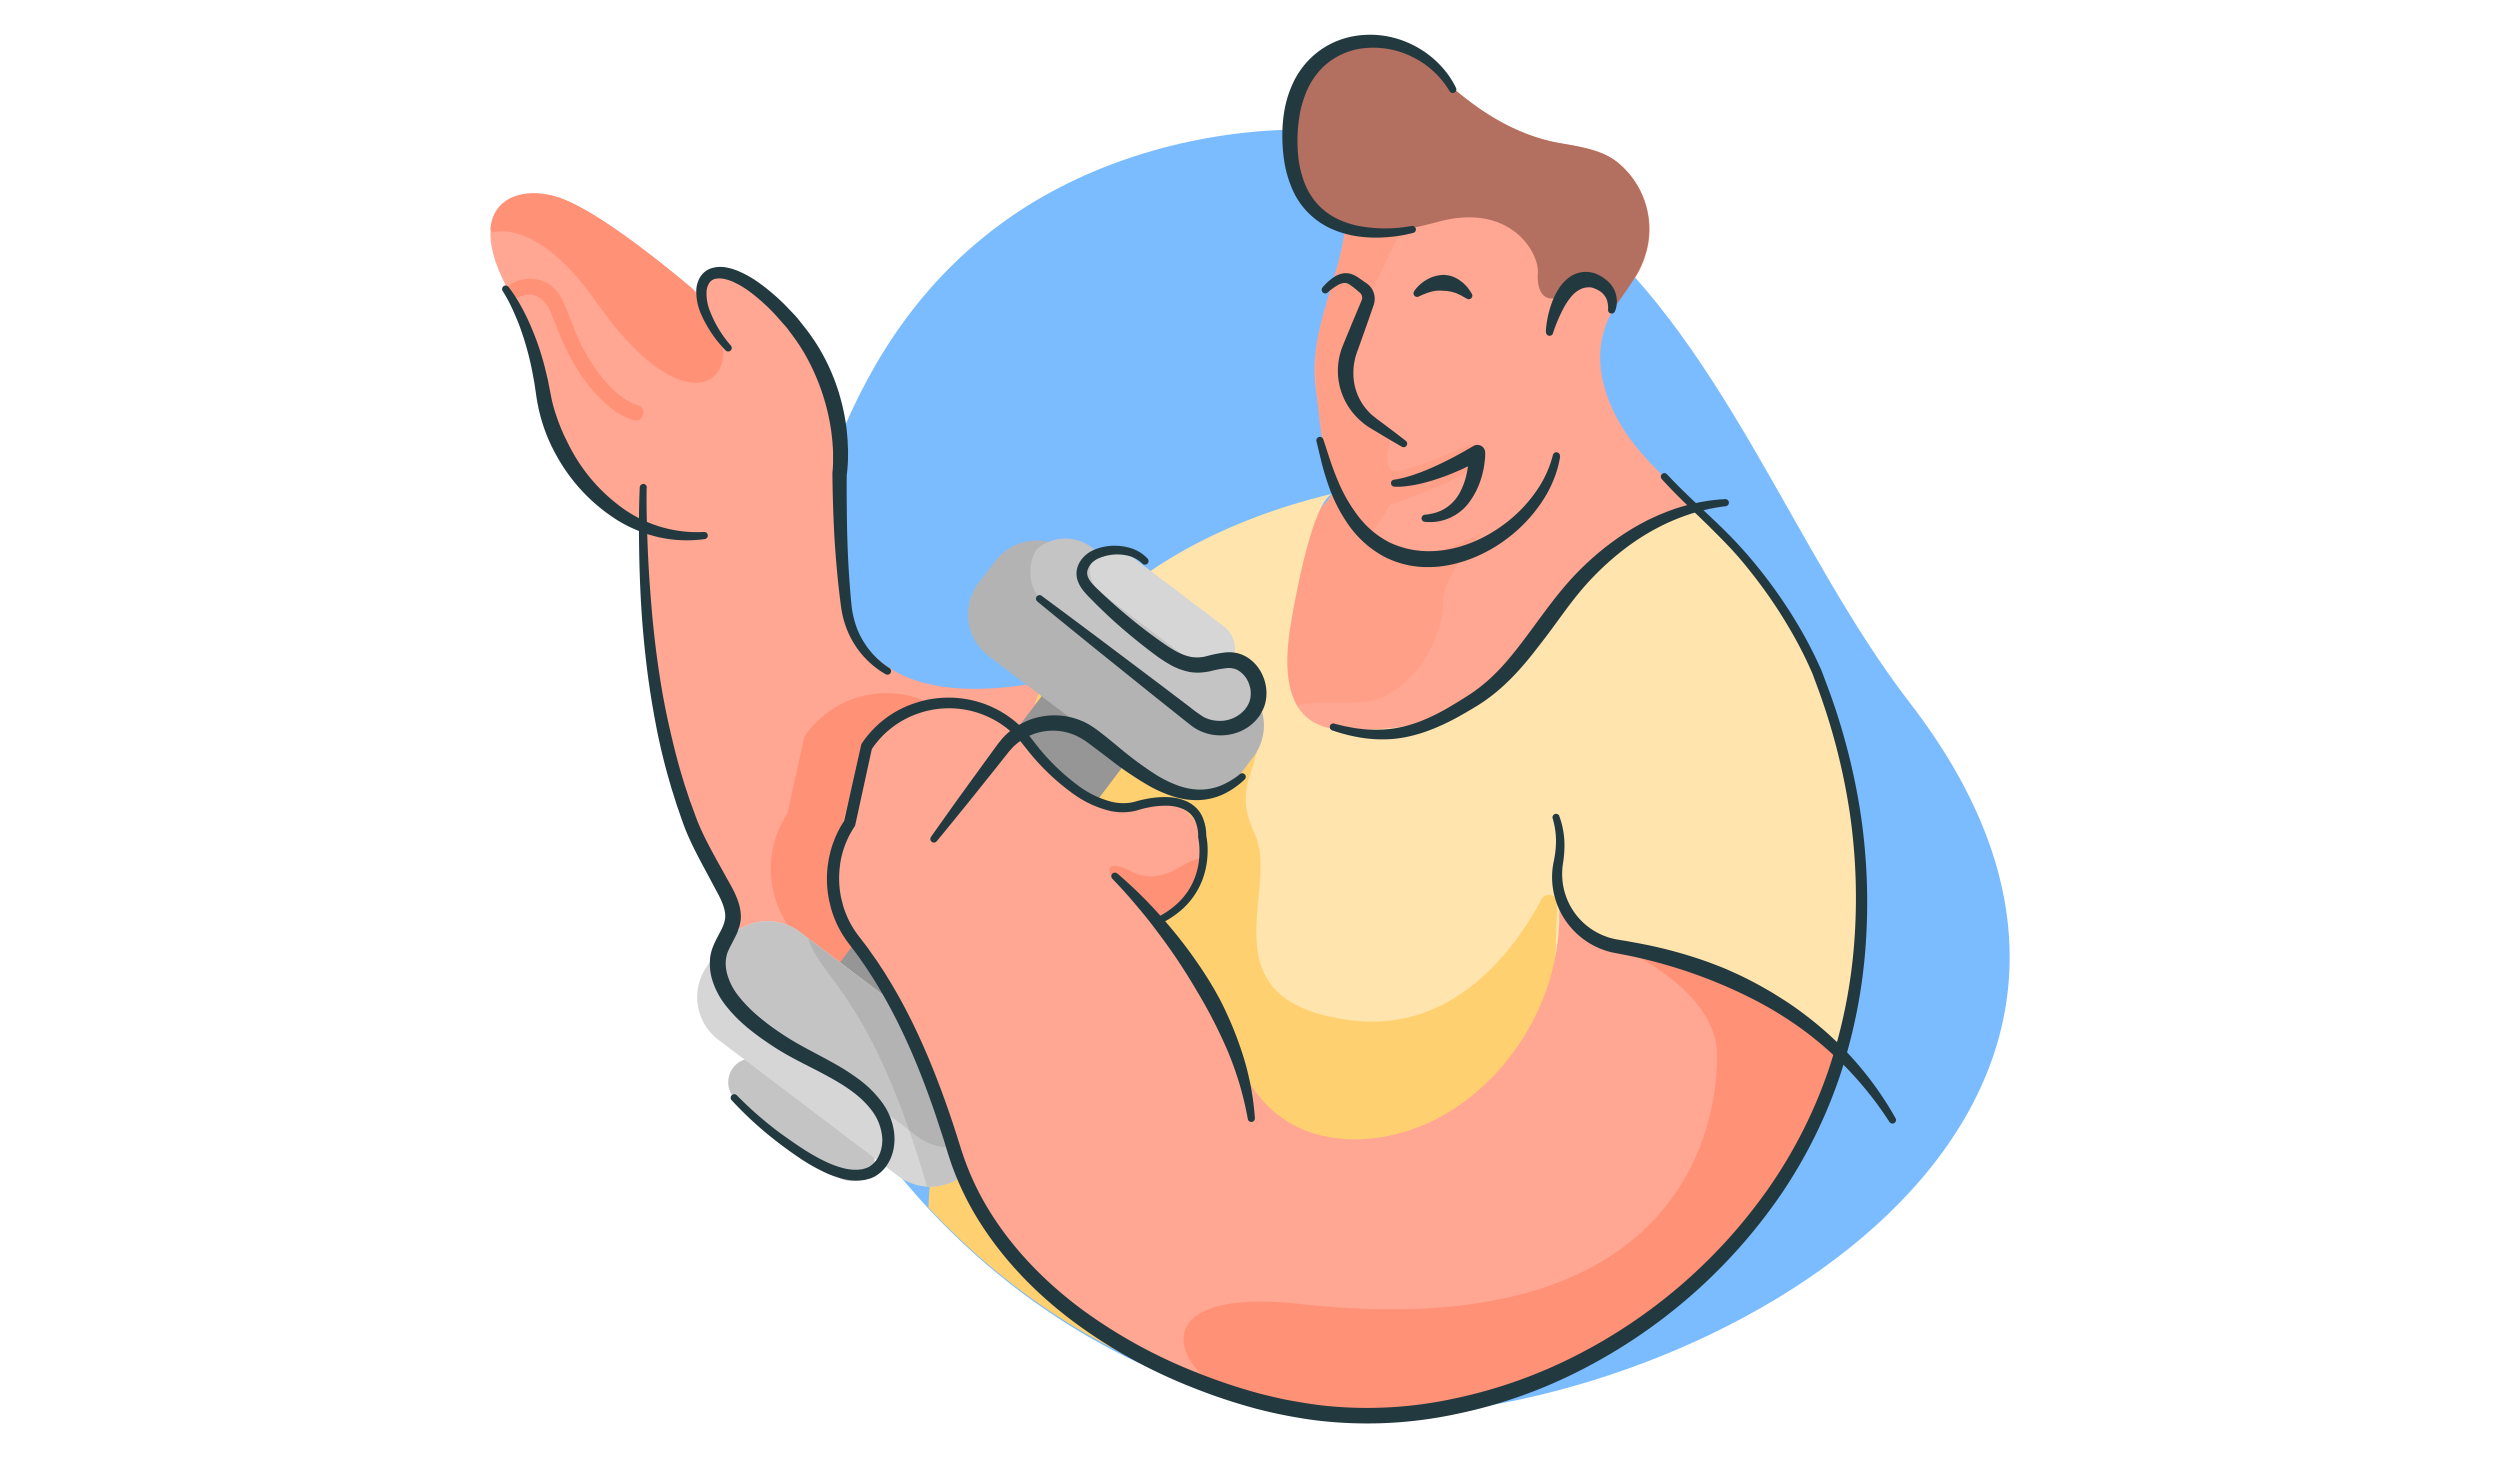 <svg id="Layer_1" data-name="Layer 1" xmlns="http://www.w3.org/2000/svg" viewBox="0 0 960 560"><defs><style>.cls-1{fill:#c4c4c4;}.cls-2{fill:#7abcff;}.cls-3{fill:#ffa792;}.cls-4{fill:#ff9177;}.cls-5{fill:#ff9f87;}.cls-6{fill:#ffe4ad;}.cls-7{fill:#ffd070;}.cls-8{fill:#969696;}.cls-9{fill:#d6d6d6;}.cls-10{fill:#b3b3b3;}.cls-11{fill:#b36f5f;}.cls-12{fill:#233940;}</style></defs><title>man, people, person, avatar</title><path class="cls-1" d="M334.35,450.88a10.81,10.81,0,0,1-13.68.45l-36.09-27.55a9.23,9.23,0,1,1,10.93-14.58l36.09,27.55A10.82,10.82,0,0,1,334.35,450.88Z"/><path class="cls-2" d="M526.51,543.83h-.42c-63.75,0-125.49-32.21-169.55-79.7-46.4-50-73.21-117.66-62.12-183.87,12.46-74.37,28.28-152.39,94.75-197.73,59.23-40.4,154-46.6,212.38-.92C661.08,128.12,688.09,211.22,733.46,270,855.68,428.54,657.37,543.83,526.51,543.83Z"/><path class="cls-3" d="M394.26,384.09c-28.71,10.9-51.84,11.29-70.49,4.64-36.94-13.19-56.24-54-66.27-95.55a.18.18,0,0,1,0-.09A596.62,596.62,0,0,1,247,201.87l-.1,0c-1.84-.45-28.14-7.49-35.11-38.33-7.22-32-14.77-49-14.77-49-6.74-11.28-9.13-20-8.61-26.33,1-13.55,15.09-16.6,27.79-11.71,15.54,6,41.78,27.69,50.16,34.81l2.65,2.29c1.51-17,20.75-4.09,20.75-4.09,34.6,29.22,32.69,65.39,32.69,65.39L325,232.65c18.5,69.81,150.52,3.17,150.52,3.17l-83.15,65.71Z"/><path class="cls-4" d="M392.33,301.53l1.92,82.56c-28.71,10.9-51.84,11.29-70.49,4.64A183.84,183.84,0,0,0,304,357.21a38.57,38.57,0,0,1-1.65-44.8l6.51-29.47a38.05,38.05,0,0,1,61.85-1.75C376.07,288.21,383.86,296.44,392.33,301.53Z"/><path class="cls-4" d="M421.78,349.37l10.34-43.47c3.28,1.89,5.63,5.38,5.63,11.54C437.75,317.45,442.79,338.45,421.78,349.37Z"/><path class="cls-4" d="M229,116c-23.18-33-39.92-26.72-39.92-26.72l-.75-1.18c1-13.55,15.09-16.6,27.79-11.71,15.54,6,41.78,27.69,50.16,34.81a98.5,98.5,0,0,0,6.74,11.4C287.87,143.7,265.34,167.76,229,116Z"/><path class="cls-3" d="M661.47,204.48l-89.64,99.88a14,14,0,0,1-4.73,3.9c-2.11.88-4.51.65-6.79.4L461,298.07c.5-9.39-.54-20.57,1.72-29.69,2.13-8.54,7.93-17.45,12.1-25.15A299.19,299.19,0,0,1,509.08,193c1.36-1.61,2.85-3.32,3.18-5.39a8.46,8.46,0,0,0,.14-1.48h0a13.82,13.82,0,0,0-.68-3.24c-.83-3.27-1.64-6.55-2.35-9.86a3.14,3.14,0,0,0-.12-.31q-2.58-12.05-4.12-24.29a.16.16,0,0,1,0-.08c0-.11,0-.23,0-.34-2.44-20.5,8.84-39.58,11.4-60.08.06-.57.12-1.18.19-1.76,0-.3-1.16-1.33-2.79-1.33h0c-2.82-1-7-2-8.6-2.74-.43-.19-.68-.33-.67-.47-.36-.44-.72-.87-1-1.32a29.39,29.39,0,0,1-1.74-2.48,41.53,41.53,0,0,1-5.55-13.5,0,0,0,0,1,0,0c-.18-.79-.33-1.6-.45-2.4s-.24-1.63-.31-2.45a44.6,44.6,0,0,1-.2-5.8c0-1.14.1-2.29.23-3.42.05-.5,0-1,.11-1.5.2-1.48-.23-3,.77-4.43h0c2-5.83,4.12-11.35,8-16,7.72-9.36,21-15.1,32.35-10.9a20.85,20.85,0,0,1,2.43,1.06,34.62,34.62,0,0,1,6.69,4.46c2.69,2.21,5.21,4.72,7.75,7.09a128.44,128.44,0,0,0,13.26,10.89c.67.48,1.33.94,2,1.4,9,6.09,18.95,10.71,29.61,12.66l1.45.25c7.27,1.28,15.47,2.55,21.24,7.27a33,33,0,0,1,10.34,36.31,35.35,35.35,0,0,1-3.12,6.84c-.84,1.14-1.69,2.22-2.53,3.36-.23.3-.45.86-.67.86h0l-.68,1a83.16,83.16,0,0,0-5.18,8,40.24,40.24,0,0,0-3.36,7.6c-4.83,15.19,1.75,31.91,11.64,44.39S650.5,192.91,661.47,204.48Z"/><path class="cls-5" d="M534,193.69l-8.26,12.64a46.11,46.11,0,0,1-9.77-12.13c-5.58-10-8-21.49-9.26-32.76-1.2-10.63-2.53-22.64-.36-33.2,2.91-14.15,8.92-27.59,10.37-42.05,0-.29-1.16-.75-2.79-1.3.09-.41.19-.82.28-1.22.39-1.74-9-2.7-8.49-4.4,0,0-1.5-.47-3.85-1.46a42.63,42.63,0,0,1-6.51-24.23l59.4,3.68L543.39,78s-22,40.87-26.41,61.61,17.6,27,17.6,27-5.73,16.16,2.83,14.15c22.21-5.23,29.55-15.09,31.44-6.92S534,193.69,534,193.69Z"/><path class="cls-5" d="M569.31,204.33c-5.73,6.24-15.24,18.06-15.24,27.71,0,13.83-13.2,37.72-33.32,37.72-12.54,0-20.43-.24-23.09,1.55-1.61,1.08-1.28,2.92,1.08,6a27.19,27.19,0,0,1,5.66,17l-43.29,2.19-6.38.33,4.78-21.39,3.62-16.26-.5,9.19c13.86-30.63,30.56-58.65,50.51-79.58.06.13.14.26.2.4C520.73,203.33,532,216,548.62,212.4A65.72,65.72,0,0,0,569.31,204.33Z"/><path class="cls-6" d="M710.11,398a15,15,0,0,1-2.07,6.09,8.46,8.46,0,0,1-.74.89c-1.65,1.72-4,2.72-6.21,3.65l-106.38,44-14.5,6c-12.17,5-24.39,10.1-37.09,13.62-12.28,3.42-24.92,5.38-37.52,7.33L412,494.16c-4,.62-8.15,1.23-12,.13-3.29-.93-6.12-3-8.74-5.21C361.3,463.86,359.41,422,370,386.87c8.79-29.23,30.38-60.17,28.17-91.49-.35-5.05-1.75-10-1.89-15.06-.28-11.19,5.65-21.61,12.52-30.45A133.74,133.74,0,0,1,420.1,237.1c24.58-24.48,58-39.55,92-47.61-8.24,1.95-15.4,43.85-16.53,50.72-2.35,14.33-2.58,32.45,10.83,38.07a20.48,20.48,0,0,0,2.8,1,44.86,44.86,0,0,0,12.6,1c10.36-.2,20.86-1.08,30.58-4.69,20.22-7.51,34.25-25.56,48-42.21s29.86-33.62,51.1-37.38c28.39,23.38,47.52,56.94,56.62,92.57S716.67,361.86,710.11,398Z"/><path class="cls-7" d="M597.92,346.95l-3.16,103.71a3.17,3.17,0,0,1-2,2.83l-12.6,5.22c-12.17,5-24.39,10-37.09,13.56-9.08,2.53-11.09,46.56-16.6,70.56h-.42c-63.75,0-125.49-31.71-169.55-79.2,1.35-28.71,8-58.91,13.42-76.79,8.79-29.23,30.38-60.15,28.17-91.48-.35-5.05-1.75-10-1.89-15.06-.28-11.19,5.65-21.61,12.52-30.45a134.8,134.8,0,0,1,10-11.4,3.19,3.19,0,0,1,3.19-.8c26.72,8.16,57.28,20.27,60.31,33.61,5.48,24.13-10.52,27.42-.47,48.8s-20.12,64.13,36.46,71.67c39.83,5.31,63.31-26.87,73.72-46.39A3.17,3.17,0,0,1,597.92,346.95Z"/><rect class="cls-8" x="359.08" y="237.22" width="41.18" height="182.01" rx="16.37" ry="16.37" transform="translate(275.29 -162.68) rotate(37.15)"/><path class="cls-9" d="M384.2,428.49A20.56,20.56,0,0,1,380.1,439l-6.45,8.53a20.57,20.57,0,0,1-28.84,4L275.9,399.31a20.59,20.59,0,0,1-4-28.85l3.45-4.56,3-4a20.59,20.59,0,0,1,28.84-4l3.11,2.35,65.8,49.86A20.59,20.59,0,0,1,384.2,428.49Z"/><path class="cls-1" d="M384.29,426.62c0,.31,0,.62,0,.93s0,.64-.06,1l-3,3.95a20.57,20.57,0,0,1-28.84,4l-3.28-2.49-65.62-49.72a20.59,20.59,0,0,1-8.07-18.32l3-4a20.59,20.59,0,0,1,28.84-4l3.11,2.35,65.8,49.86A20.55,20.55,0,0,1,384.29,426.62Z"/><path class="cls-10" d="M482.59,288.72a19.77,19.77,0,0,1-1.3,1.94L475,299a20.08,20.08,0,0,1-28.13,3.88l-67.19-50.92a20.08,20.08,0,0,1-3.89-28.13l6.3-8.3a19.54,19.54,0,0,1,2.73-2.94,20.06,20.06,0,0,1,25.4-.94l67.19,50.93A20.08,20.08,0,0,1,482.59,288.72Z"/><path class="cls-1" d="M479.77,274.79a16.8,16.8,0,0,1-21.25.78L402.3,233A16.8,16.8,0,0,1,398,211a16.79,16.79,0,0,1,21.25-.79l56.22,42.61A16.8,16.8,0,0,1,479.77,274.79Z"/><path class="cls-9" d="M472.74,254.63a10.81,10.81,0,0,1-13.68.5l-36.19-27.42a10.82,10.82,0,0,1-2.79-14.11,10.81,10.81,0,0,1,13.68-.51l36.19,27.43A10.82,10.82,0,0,1,472.74,254.63Z"/><path class="cls-1" d="M384.2,428.5A20.62,20.62,0,0,1,380.1,439l-6.45,8.53A20.57,20.57,0,0,1,356,455.66c-2.33-8-4.64-15.21-6.9-21.73l3.28,2.49a20.57,20.57,0,0,0,28.84-4Z"/><path class="cls-10" d="M384.29,426.62c0,.31,0,.62,0,.93s0,.64-.06,1l-3,3.95a20.57,20.57,0,0,1-28.84,4l-3.28-2.49c-17.82-51.14-33.11-58.91-38.17-72-.11-.26-.21-.55-.3-.83l-.26-.79,65.8,49.86A20.55,20.55,0,0,1,384.29,426.62Z"/><path class="cls-11" d="M631.49,98.77a35.35,35.35,0,0,1-3.12,6.84c-2.52,4.25-5.51,8.26-8.3,12.34a2.11,2.11,0,0,1-1,.93c-.7-1.39-.82-3.15-1.59-4.62a15.41,15.41,0,0,0-3.48-4.45c-2.78-2.41-6.48-3.18-9.3-.37a25.71,25.71,0,0,1-4.16,3.47c-7.19,4.66-10.52-.92-10-7.87.63-8.17-10.69-27.4-38.35-19.86-9.76,2.67-24.15,5.61-35.71,2.73a24.84,24.84,0,0,1-11.22-5.78,21.38,21.38,0,0,1-1.71-1.82,20.55,20.55,0,0,1-1.74-2.38,40.75,40.75,0,0,1-5.55-13.64c-.18-.79-.33-1.6-.45-2.4s-.24-1.63-.31-2.45a44.6,44.6,0,0,1-.2-5.8c0-1.14.1-2.29.23-3.42.05-.5.27-1,.33-1.5.21-1.48-.26-3,1-4.44a37.56,37.56,0,0,1,7.74-16c7.72-9.36,20.86-15.13,32.24-10.93a22.23,22.23,0,0,1,2.37,1,34.42,34.42,0,0,1,6.66,4.46c2.69,2.23,5.2,4.73,7.74,7.1a123.54,123.54,0,0,0,13.25,10.88c.67.48,1.33.94,2,1.4,9,6.09,18.95,10.71,29.61,12.66l1.45.25c7.27,1.28,15.47,2.55,21.24,7.27a33,33,0,0,1,10.34,36.31Z"/><path class="cls-3" d="M707.83,406.15l.27.26c-15.65,36.73-38.8,70.71-69.74,95.94s-70,41.29-109.91,41.54c-35.53.22-70.41-12-100.66-30.58-23.93-14.73-45.94-34.31-57.53-59.92-9.12-20.14-11.39-43.08-22.19-62.38-5.48-9.79-13-18.29-18.9-27.82-7.52-12.09-9.85-23.36-7.43-37.22,2.3-13.18,5.29-26.68,12.84-38,8.51-12.74,24.38-21.87,39.13-17.77,21.91,6.09,31.79,37.07,54.48,38.57,7.48.49,15.23-2.54,22.34-.16,8.88,3,13.23,13.9,11.25,23s-8.83,16.52-16.42,22c23.08,17.56,22,55,44.28,73.62,17.69,14.81,45,12.33,65,.79,27.65-16,45.29-47.86,44.1-79.76,7.71,11.35,22.92,14,36.23,17.34A163.93,163.93,0,0,1,707.83,406.15Z"/><path class="cls-4" d="M708.11,405.88c0,.05,0,.09-.05.14-.42,1.21-.84,2.4-1.27,3.58q-1.92,5.39-3.92,10.5s0,0,0,0c-.13.28-.26.54-.4.8-5.34,10.88-12.52,19.94-21.26,33.51-40,62.08-107.6,98.62-180.63,87-2.31-.36-4.64.41-7-1.59h0a211.42,211.42,0,0,1-25.58-7c-.21-.14-.43-.09-.63-.23-19.31-12.52-23-37.89,32-31.84,147.71,16.23,160.11-69.64,160-95.52s-38.33-41.81-38.33-41.81c18.17,3,40.69,9.34,61.79,22.46,11.83,8.6,20.63,16,23.89,18.83C707.63,405.45,708.11,405.88,708.11,405.88Z"/><path class="cls-4" d="M432.42,342.38c1.85,1.29,8.45,7.23,10.06,8.8,7.26,7.05,18.69-16.52,19.35-21.39-3.88-.49-9,3.74-12.7,5.2-4.79,1.86-9.51,2.3-14.2-.15C422.67,328.45,424.14,336.62,432.42,342.38Z"/><path class="cls-4" d="M199.74,113.92c4.87-2.41,9.83.76,11.94,6.38,3.46,9.22,7.12,18.13,13.11,26.06,4.55,6,11,12.86,18.54,15,3.72,1.06,5.31-4.73,1.6-5.79-8.87-2.53-16.71-13.72-21.08-21.87-2.91-5.43-4.67-11.18-7.06-16.81-1.49-3.51-3.69-6.68-7.16-8.45a14.65,14.65,0,0,0-12.91.28c-3.46,1.71-.42,6.89,3,5.18Z"/><path class="cls-12" d="M340.24,259A34.56,34.56,0,0,1,326,243.54a37,37,0,0,1-3-10.3c-.48-3.42-.86-6.8-1.22-10.22-.69-6.81-1.23-13.63-1.55-20.47s-.51-13.66-.59-20.49a1.91,1.91,0,0,1,0-.23l0-.2c.13-1.15.23-2.53.25-3.84s0-2.65,0-4-.15-2.66-.22-4l-.44-4a83.57,83.57,0,0,0-10.3-30.05,73,73,0,0,0-4.41-6.68l-2.4-3.22c-.87-1-1.78-2-2.66-3s-1.75-2-2.71-3-1.89-1.93-2.89-2.82a66.4,66.4,0,0,0-6.13-5.13,34.27,34.27,0,0,0-6.69-3.87,16.63,16.63,0,0,0-3.46-1,8.05,8.05,0,0,0-3.12.11,3.7,3.7,0,0,0-2.13,1.58,7,7,0,0,0-1,3,18,18,0,0,0,1.13,7.34,44.2,44.2,0,0,0,8.19,13.65l0,0a1.37,1.37,0,0,1-2.06,1.81,47.15,47.15,0,0,1-9.53-14.23,21.65,21.65,0,0,1-1.69-8.91,11,11,0,0,1,1.42-4.87,8,8,0,0,1,4.26-3.46,12,12,0,0,1,5.1-.46,21,21,0,0,1,4.52,1.18,38.84,38.84,0,0,1,7.81,4.16,71.35,71.35,0,0,1,6.79,5.3c1.1.92,2.11,1.91,3.15,2.88s2,2.06,3,3.08,2,2.07,2.92,3.14l2.66,3.37a78.78,78.78,0,0,1,4.93,7,77.69,77.69,0,0,1,7.36,15.55,82.18,82.18,0,0,1,3.84,16.77l.38,4.29c0,1.44.15,2.87.14,4.31s0,2.88-.09,4.33-.19,2.85-.41,4.44l0-.42c-.07,6.77,0,13.54.12,20.31s.41,13.53.89,20.27c.23,3.36.5,6.76.85,10.08a35.29,35.29,0,0,0,2.32,9.32,32,32,0,0,0,12.28,14.65,1.37,1.37,0,0,1-1.41,2.34Z"/><path class="cls-12" d="M507.84,110.37a22.11,22.11,0,0,1,4.45-4,9,9,0,0,1,1.45-.78,7.8,7.8,0,0,1,1.68-.55,7.14,7.14,0,0,1,3.75.28,12.54,12.54,0,0,1,2.91,1.6c.82.57,1.54,1.12,2.22,1.55l.27.18.41.29a7.27,7.27,0,0,1,2.9,6.26,7.54,7.54,0,0,1-.41,2l-.46,1.32-.91,2.62-1.83,5.23-1.86,5.22-.93,2.61a25.82,25.82,0,0,0-.86,2.5c-.1.38-.23.74-.31,1.14l-.23,1.19a11.14,11.14,0,0,0-.19,1.2,10.79,10.79,0,0,0-.13,1.2,24.57,24.57,0,0,0,.13,4.85,21.35,21.35,0,0,0,3.49,9.13,21.53,21.53,0,0,0,3.27,3.77,9.81,9.81,0,0,0,1,.82c.34.26.63.53,1,.81l2.23,1.67q4.47,3.32,8.87,6.74a1.37,1.37,0,0,1-1.53,2.28q-4.83-2.78-9.59-5.66l-2.39-1.43a27.63,27.63,0,0,1-2.48-1.72,26.3,26.3,0,0,1-4.35-4.29,25.46,25.46,0,0,1-4.53-23.52c.31-1.09.67-1.83,1-2.73l1.06-2.58,2.13-5.16,2.15-5.15,1.08-2.57.54-1.28a2.59,2.59,0,0,0,.21-.66,2.5,2.5,0,0,0-.17-1.4,2.55,2.55,0,0,0-.39-.63,2.67,2.67,0,0,0-.26-.28l-.15-.13-.29-.23a29.18,29.18,0,0,0-4-3.08,3.47,3.47,0,0,0-1.7-.33,4.18,4.18,0,0,0-1,.21,5.66,5.66,0,0,0-1.05.42,22.55,22.55,0,0,0-4.19,3l0,0a1.37,1.37,0,0,1-1.89-2Z"/><path class="cls-12" d="M445,351.93a32.9,32.9,0,0,0,7.48-5.33,26.22,26.22,0,0,0,5.35-7.31,27.31,27.31,0,0,0,2.55-8.71,29.79,29.79,0,0,0,.21-4.56,25,25,0,0,0-.5-4.44v0a1.7,1.7,0,0,1,0-.34,14.48,14.48,0,0,0-1.3-6.36,8.66,8.66,0,0,0-1.81-2.47c-.37-.36-.82-.62-1.21-.95a14.41,14.41,0,0,0-1.36-.76,16.25,16.25,0,0,0-6.42-1.3,32.61,32.61,0,0,0-6.87.65c-1.14.21-2.28.49-3.38.81l-.84.26c-.34.1-.68.19-1,.26q-1,.22-2,.36a22.9,22.9,0,0,1-7.81-.39A39.85,39.85,0,0,1,412.37,305l-.26-.21a1.32,1.32,0,0,0,.4.29l-.23-.13a87.86,87.86,0,0,1-18.12-17.41l-1-1.24c-.32-.41-.6-.77-.92-1.16q-.93-1.13-1.95-2.19a36,36,0,0,0-37.63-9,35.5,35.5,0,0,0-18.11,14l.34-.83-6.45,29.57a2.22,2.22,0,0,1-.32.76v0a35.2,35.2,0,0,0-5.55,14.61l-.09.39a1.72,1.72,0,0,0,.11-.63l0,.33a36.46,36.46,0,0,0,.26,11.85c.17,1,.46,1.93.69,2.91a14.93,14.93,0,0,0,.4,1.44l.22.72.23.62c.38,1,.72,1.88,1.14,2.81s.86,1.78,1.35,2.64a37.65,37.65,0,0,0,3.36,4.94c1.28,1.72,2.64,3.38,3.85,5.15s2.5,3.48,3.65,5.29l1.76,2.69c.58.9,1.12,1.82,1.69,2.73,8.95,14.61,15.81,30.33,21.56,46.33,1.45,4,2.81,8,4.12,12.06s2.5,8.15,3.91,11.94A106.45,106.45,0,0,0,382,468.22c9.14,13.78,21.13,25.6,34.53,35.38a194.74,194.74,0,0,0,43.76,23.74A212.54,212.54,0,0,0,484,535.21c4,1,8.06,2,12.15,2.71s8.18,1.43,12.29,1.85a157.1,157.1,0,0,0,49.47-2.62,187,187,0,0,0,46.94-16.45,202.25,202.25,0,0,0,74.64-64.93A183,183,0,0,0,702,411.31a201.21,201.21,0,0,0,10-49,226.62,226.62,0,0,0-1.67-50.06,242.68,242.68,0,0,0-12.49-48.58l-1.09-2.94-.54-1.47c-.09-.24-.17-.5-.27-.7l-.32-.71q-1.26-2.87-2.63-5.68c-1.83-3.75-3.82-7.43-5.92-11a185.63,185.63,0,0,0-14.14-20.73c-2.59-3.31-5.25-6.52-8.09-9.58s-5.81-6-8.82-9c-6-5.87-12.27-11.64-18-18a1.37,1.37,0,0,1,2-1.85c5.69,6.14,11.92,11.8,18.06,17.64,3.07,2.92,6.11,5.89,9,9s5.71,6.37,8.36,9.68a189.05,189.05,0,0,1,14.62,21q3.29,5.49,6.15,11.23,1.43,2.87,2.74,5.79l.33.73c.13.27.21.52.31.77l.57,1.5,1.13,3a246.56,246.56,0,0,1,13.07,49.31,231,231,0,0,1,2.08,51,205.9,205.9,0,0,1-9.82,50.18,188.16,188.16,0,0,1-22.75,45.87,207.5,207.5,0,0,1-76.35,67.17A187.43,187.43,0,0,1,559.13,543a163.11,163.11,0,0,1-51.33,2.7c-4.29-.44-8.54-1.14-12.76-1.92s-8.42-1.73-12.57-2.81a218.45,218.45,0,0,1-24.37-8.1,198.9,198.9,0,0,1-45-24.7c-13.8-10.2-26.19-22.53-35.68-37a111.81,111.81,0,0,1-11.69-23.12c-1.5-4.14-2.6-8.17-3.91-12.16s-2.59-8-4-11.94c-5.57-15.81-12.23-31.26-20.86-45.53-.54-.89-1.07-1.79-1.62-2.67l-1.7-2.62c-1.11-1.77-2.33-3.45-3.51-5.16s-2.48-3.34-3.71-5a42.57,42.57,0,0,1-3.73-5.55q-.82-1.47-1.52-3c-.45-1-.9-2.12-1.23-3.07l-.31-.87-.24-.79q-.26-.79-.44-1.61c-.25-1.09-.57-2.18-.75-3.26a41.1,41.1,0,0,1-.22-13.37l0,.33a3,3,0,0,1,.13-.83l-.09.39a39.76,39.76,0,0,1,6.37-16.47l-.33.77,6.58-29.37,0-.1a2.15,2.15,0,0,1,.31-.73,40.46,40.46,0,0,1,8.9-9.44A39.58,39.58,0,0,1,351.34,270a40.52,40.52,0,0,1,25.55-.09,39.51,39.51,0,0,1,16.3,10.31q1.12,1.17,2.13,2.43c.33.41.68.86,1,1.27l.92,1.19a84.18,84.18,0,0,0,17.15,16.83l-.23-.13a2.44,2.44,0,0,1,.55.39l-.25-.21a36.36,36.36,0,0,0,12.42,5.9,19.4,19.4,0,0,0,6.63.41q.82-.1,1.62-.28l.77-.19.9-.26c1.23-.33,2.45-.62,3.69-.84a35.91,35.91,0,0,1,7.58-.64,19.47,19.47,0,0,1,7.7,1.67,17.19,17.19,0,0,1,1.79,1,19.29,19.29,0,0,1,1.63,1.31,11.87,11.87,0,0,1,2.44,3.38,17.56,17.56,0,0,1,1.56,7.76l0-.36a27.56,27.56,0,0,1,.54,5.1,32.84,32.84,0,0,1-.28,5,30.28,30.28,0,0,1-2.92,9.62,29.11,29.11,0,0,1-6,8.06,35.67,35.67,0,0,1-8.17,5.71,1.37,1.37,0,0,1-1.26-2.42Z"/><path class="cls-12" d="M428.94,335.32a169.31,169.31,0,0,1,19.41,19.51,176.74,176.74,0,0,1,16.28,22.28c.59,1,1.2,2,1.78,3l1.66,3c1.08,2,2.12,4.11,3.06,6.22a129,129,0,0,1,5.16,12.88,104,104,0,0,1,5.58,27.08,1.37,1.37,0,0,1-2.72.34v0a128.18,128.18,0,0,0-3.07-13A131.24,131.24,0,0,0,471.61,404a190.09,190.09,0,0,0-12.19-23.76,223.43,223.43,0,0,0-14.9-22.32q-4-5.39-8.42-10.53c-2.88-3.44-5.91-6.82-9-10l0,0a1.37,1.37,0,0,1,1.86-2Z"/><path class="cls-12" d="M512.36,277.89l2.74.67,1.37.33,1.38.25c.92.16,1.83.36,2.75.5l2.77.34a50.13,50.13,0,0,0,11-.14c7.29-.93,14.17-3.81,20.67-7.47,3.24-1.86,6.47-3.83,9.63-5.9a62,62,0,0,0,8.55-6.88c5.35-5.08,9.87-11.09,14.39-17.18s9-12.42,14.16-18.32a108.17,108.17,0,0,1,17.28-15.92,100.93,100.93,0,0,1,9.86-6.41l2.6-1.39,1.3-.69,1.34-.62,2.67-1.24,2.73-1.1a72.86,72.86,0,0,1,22.85-5.06,1.37,1.37,0,0,1,.25,2.73h0c-14.94,1.78-28.91,8.41-40.54,17.74a107.67,107.67,0,0,0-15.91,15.69c-2.37,2.89-4.62,5.91-6.88,9S594.83,243,592.5,246s-4.7,6.16-7.27,9.11a92.57,92.57,0,0,1-8.21,8.51,67.43,67.43,0,0,1-9.52,7.24c-3.31,2-6.64,4-10.13,5.79-6.95,3.56-14.57,6.42-22.56,7.12a52.65,52.65,0,0,1-11.88-.45,67.72,67.72,0,0,1-11.39-2.86,1.37,1.37,0,0,1,.74-2.63Z"/><path class="cls-12" d="M599.1,175.27a40.21,40.21,0,0,1-2.31,8.45,45.16,45.16,0,0,1-3.94,7.83,58.07,58.07,0,0,1-11.5,13.18,62.38,62.38,0,0,1-7.12,5.18,60,60,0,0,1-7.87,4.05,52.22,52.22,0,0,1-8.5,2.72,40.59,40.59,0,0,1-9,1.08,36,36,0,0,1-17.64-4.16,39.64,39.64,0,0,1-13.35-12A60.4,60.4,0,0,1,510,186c-.94-2.72-1.78-5.47-2.47-8.22l-2-8.28a1.37,1.37,0,0,1,2.64-.75l0,0,2.61,8c.91,2.64,1.85,5.24,2.93,7.77a60,60,0,0,0,8.09,14,35.34,35.34,0,0,0,12,9.88,37,37,0,0,0,7.28,2.46l1.89.36,1.92.23c.64.1,1.29.1,1.93.15a17.48,17.48,0,0,0,1.94.05c10.42,0,20.89-4.24,29.42-10.79a53.64,53.64,0,0,0,11.26-11.58,42.59,42.59,0,0,0,6.89-14.59v0a1.37,1.37,0,0,1,2.68.55Z"/><path class="cls-12" d="M543,111.85a13.2,13.2,0,0,1,2.13-2.45,15.6,15.6,0,0,1,2.62-1.94,13.71,13.71,0,0,1,6.6-1.9,11,11,0,0,1,6.54,2.36l.69.49c.21.18.4.38.6.57.4.38.78.77,1.15,1.16a23.66,23.66,0,0,1,1.81,2.59,1.38,1.38,0,0,1-1.79,2l-.23-.12c-.84-.42-1.59-.91-2.35-1.31-.39-.17-.78-.34-1.15-.52-.19-.08-.37-.18-.56-.26l-.57-.17a15.24,15.24,0,0,0-4.31-.68,12.05,12.05,0,0,0-4.48.32,25.47,25.47,0,0,0-4.76,1.81l-.18.09a1.39,1.39,0,0,1-1.76-2Z"/><path class="cls-12" d="M598.74,313.32a31.91,31.91,0,0,1,2,12.25,45.15,45.15,0,0,1-.58,6.15,26.16,26.16,0,0,0-.24,5.52A25.55,25.55,0,0,0,610,356a25.82,25.82,0,0,0,9.73,4.52c1.67.35,3.78.64,5.74,1s4,.72,5.93,1.12A171.69,171.69,0,0,1,654.71,369c1.91.66,3.79,1.4,5.68,2.13s3.74,1.55,5.57,2.4c3.7,1.63,7.29,3.52,10.83,5.48,1.75,1,3.52,2,5.23,3.09s3.44,2.13,5.11,3.27c3.36,2.26,6.6,4.69,9.74,7.24a128.22,128.22,0,0,1,31,36.76,1.37,1.37,0,0,1-2.35,1.42,134.33,134.33,0,0,0-31.72-34.25A142,142,0,0,0,674,384.09a187.27,187.27,0,0,0-21.38-9.38,191.54,191.54,0,0,0-22.44-6.7c-1.9-.45-3.82-.85-5.74-1.24s-3.76-.68-6-1.19A29.77,29.77,0,0,1,596,337.41a28.75,28.75,0,0,1,.58-6.33,41.58,41.58,0,0,0,.83-5.66,30.24,30.24,0,0,0-1.2-11.19h0a1.37,1.37,0,0,1,2.58-.9Z"/><path class="cls-12" d="M270.66,207a49.32,49.32,0,0,1-17.19-.6c-1.43-.27-2.81-.71-4.21-1.09s-2.76-.9-4.09-1.48a53,53,0,0,1-7.79-3.88,68.06,68.06,0,0,1-23.68-25,64.75,64.75,0,0,1-6.42-16.12c-.36-1.41-.66-2.83-.93-4.26s-.46-2.92-.66-4.23-.38-2.7-.62-4l-.74-4A114.55,114.55,0,0,0,200,126.54c-.89-2.58-2-5.08-3.09-7.57a58.75,58.75,0,0,0-3.82-7.12l-.05-.08a1.37,1.37,0,0,1,2.23-1.59,55,55,0,0,1,4.71,7.22,83.72,83.72,0,0,1,3.76,7.65,105,105,0,0,1,5.5,16.11l1,4.14c.32,1.38.56,2.78.84,4.18s.52,2.68.8,4,.63,2.58,1,3.85a77.78,77.78,0,0,0,2.7,7.51c.52,1.22,1.06,2.45,1.65,3.64s1.17,2.4,1.8,3.57a66.5,66.5,0,0,0,21,23.75,49.12,49.12,0,0,0,30.38,8.48h0a1.37,1.37,0,0,1,.26,2.72Z"/><path class="cls-12" d="M248.32,187.15c-.15,7.55.1,15.17.39,22.76s.8,15.18,1.43,22.74,1.46,15.1,2.53,22.6,2.36,15,4,22.34,3.42,14.72,5.67,21.92c.51,1.82,1.15,3.59,1.73,5.38l.88,2.68,1,2.66c.65,1.75,1.27,3.58,1.95,5.27s1.43,3.39,2.24,5.06c1.6,3.35,3.4,6.65,5.24,10l5.56,10a36.72,36.72,0,0,1,2.54,5.67,21.63,21.63,0,0,1,.8,3.23l.12.85.06.92a12,12,0,0,1,0,1.83,19,19,0,0,1-2,6.44c-.9,1.87-1.84,3.49-2.53,5a11.62,11.62,0,0,0-1.22,4.44,15.62,15.62,0,0,0,.43,4.74,24,24,0,0,0,4.57,8.95,52.65,52.65,0,0,0,7.56,7.68,99,99,0,0,0,8.9,6.64c6.08,4.16,12.92,7.35,19.69,11.16a86.9,86.9,0,0,1,9.93,6.34,41.9,41.9,0,0,1,8.64,8.5,24.73,24.73,0,0,1,4.85,11.52,20.46,20.46,0,0,1-.1,6.42,17,17,0,0,1-2.33,6.12,13.69,13.69,0,0,1-4.84,4.7,11.53,11.53,0,0,1-1.59.74c-.55.2-1.08.31-1.62.46-.27.07-.54.15-.81.2l-.82.1a11.74,11.74,0,0,1-1.63.14,23.09,23.09,0,0,1-6.24-.75,38.8,38.8,0,0,1-5.7-2,70,70,0,0,1-10.26-5.73c-3.23-2.15-6.33-4.4-9.38-6.77a141.34,141.34,0,0,1-17-15.6,1.37,1.37,0,0,1,2-1.9A138.21,138.21,0,0,0,300,435.4c6.13,4.39,12.37,8.77,19.12,11.59a34.84,34.84,0,0,0,5.11,1.68,19,19,0,0,0,5.09.51,7.92,7.92,0,0,0,1.21-.13l.6-.08c.2,0,.38-.11.57-.16.37-.12.78-.2,1.12-.34a7.22,7.22,0,0,0,1-.48,9.31,9.31,0,0,0,3.19-3.27,14.13,14.13,0,0,0,1.56-9.5,19.91,19.91,0,0,0-4.15-9.23c-4.3-5.57-10.67-9.51-17.22-13.07s-13.66-6.73-20.26-11.08-12.93-9-18-15.41a30,30,0,0,1-5.75-11.25,21.57,21.57,0,0,1-.56-6.6,12.22,12.22,0,0,1,.2-1.74c.1-.58.26-1.14.4-1.7a23.86,23.86,0,0,1,1.18-3.07c.88-1.91,1.86-3.59,2.62-5.16a13.19,13.19,0,0,0,1.44-4.4,6.92,6.92,0,0,0,0-1l0-.51-.07-.57a15.69,15.69,0,0,0-.54-2.32,31,31,0,0,0-2.07-4.78l-5.38-10c-1.81-3.37-3.62-6.79-5.26-10.34-.82-1.78-1.6-3.58-2.31-5.43s-1.29-3.65-1.95-5.48l-.95-2.73-.87-2.76c-.56-1.84-1.19-3.67-1.69-5.53-2.19-7.39-4-14.89-5.45-22.43s-2.67-15.14-3.59-22.75-1.64-15.25-2.1-22.89-.72-15.29-.82-22.94-.11-15.28.25-23a1.37,1.37,0,0,1,2.73.09Z"/><path class="cls-12" d="M593.59,127.45a39.41,39.41,0,0,1,2.36-11.32,26.27,26.27,0,0,1,2.72-5.43,15.64,15.64,0,0,1,4.71-4.73,10.72,10.72,0,0,1,7.1-1.45l.91.17.45.09.33.09.22.08a15,15,0,0,1,1.55.68,14.82,14.82,0,0,1,2.78,1.81,10.38,10.38,0,0,1,3.45,12.05,1.38,1.38,0,0,1-2.68-.52v-.08a8.87,8.87,0,0,0-.77-4.47,7.17,7.17,0,0,0-2.91-2.92,10.94,10.94,0,0,0-2-.89,9.32,9.32,0,0,0-1-.28l-.11,0s.07,0,0,0h-.23l-.46,0a7.47,7.47,0,0,0-3.5.94,11.06,11.06,0,0,0-3.27,2.79,24.82,24.82,0,0,0-2.76,4.13,61,61,0,0,0-4.13,9.74l0,.07a1.37,1.37,0,0,1-2.67-.52Z"/><path class="cls-12" d="M542.78,89.4a54.75,54.75,0,0,1-10.34,1.69,51.48,51.48,0,0,1-10.53-.25A38.77,38.77,0,0,1,511.56,88a29.46,29.46,0,0,1-15.28-15.27,45,45,0,0,1-3.07-10.4,63.87,63.87,0,0,1-.78-10.63,53.7,53.7,0,0,1,1.05-10.67,42.35,42.35,0,0,1,3.61-10.32,32.39,32.39,0,0,1,6.7-8.85,31.23,31.23,0,0,1,9.34-6,33,33,0,0,1,10.71-2.44c14.62-1,29,7.47,35.23,20.25A1.37,1.37,0,0,1,556.64,35a34.05,34.05,0,0,0-14-13,33.52,33.52,0,0,0-18.46-3.53A26.91,26.91,0,0,0,507.79,26a29.42,29.42,0,0,0-5.32,7.45,34.81,34.81,0,0,0-1.76,4.31,43.48,43.48,0,0,0-1.31,4.53,60,60,0,0,0-.71,19.19,39.72,39.72,0,0,0,2.4,9.14A26.2,26.2,0,0,0,506,78.45,25.33,25.33,0,0,0,513.44,84a34.57,34.57,0,0,0,9.1,2.91,55.17,55.17,0,0,0,19.57-.15l.08,0a1.37,1.37,0,0,1,.59,2.66Z"/><path class="cls-12" d="M535.55,184.15c.53-.06,1.26-.2,1.9-.33s1.32-.29,2-.47c1.32-.35,2.63-.77,3.93-1.22,2.61-.89,5.17-1.94,7.69-3.09s5-2.39,7.46-3.68l3.66-2,3.61-2.1a3,3,0,0,1,4.52,2.56v.07c0,.95,0,1.69-.11,2.52s-.17,1.61-.3,2.4a32.55,32.55,0,0,1-1.09,4.72,30.15,30.15,0,0,1-4.29,8.86,18.75,18.75,0,0,1-17.35,8,1.37,1.37,0,0,1-.08-2.73h.08a21.5,21.5,0,0,0,4.1-.8c.66-.17,1.28-.46,1.91-.69a16.63,16.63,0,0,0,1.75-.94,16,16,0,0,0,5.39-5.62,27.31,27.31,0,0,0,2.84-7.6c.29-1.35.54-2.72.73-4.09.1-.69.15-1.38.23-2.07s.12-1.42.14-2l4.52,2.64-3.87,2L561,180.36c-2.67,1.15-5.34,2.28-8.11,3.21a69.38,69.38,0,0,1-8.43,2.39c-1.44.3-2.89.54-4.36.72a24.82,24.82,0,0,1-4.56.21,1.36,1.36,0,0,1-.08-2.72Z"/><path class="cls-12" d="M357.46,321.44c3.54-5.08,7.16-10.1,10.74-15.14l10.88-15,2.73-3.75,1.37-1.87,1.62-2a26.7,26.7,0,0,1,8.17-6.21A27,27,0,0,1,413.19,276c.83.25,1.63.62,2.44.93s1.56.77,2.34,1.16a38.43,38.43,0,0,1,4.17,2.84c2.52,1.9,4.9,3.9,7.28,5.85A137.73,137.73,0,0,0,444,297.57a45.36,45.36,0,0,0,7.88,3.9,25.87,25.87,0,0,0,8.35,1.73,21.54,21.54,0,0,0,8.34-1.45,29.59,29.59,0,0,0,7.54-4.48h0a1.37,1.37,0,0,1,1.8,2.07,31.31,31.31,0,0,1-8,5.58,24.62,24.62,0,0,1-9.69,2.32,28.83,28.83,0,0,1-9.83-1.45,50.07,50.07,0,0,1-8.92-3.89,130.92,130.92,0,0,1-15.66-10.62l-7.35-5.55a32.11,32.11,0,0,0-3.52-2.34c-.61-.3-1.18-.67-1.8-.92s-1.24-.55-1.88-.74a21.69,21.69,0,0,0-22.6,5.5l-1.37,1.56-1.44,1.82L383,294.23l-11.61,14.48c-3.91,4.8-7.79,9.62-11.74,14.38a1.37,1.37,0,0,1-2.17-1.66Z"/><path class="cls-12" d="M399.94,228.77c7.65,5.62,15.23,11.31,22.84,17l22.74,17.11,11.33,8.6a51.82,51.82,0,0,0,5.41,3.88,13,13,0,0,0,5.63,1.44,12.58,12.58,0,0,0,10.24-4.47c.26-.39.55-.76.8-1.15s.45-.83.65-1.24a8.71,8.71,0,0,0,.65-2.54,10.57,10.57,0,0,0-.06-2.73,11.83,11.83,0,0,0-.8-2.67,9.56,9.56,0,0,0-3.32-4.18,7.48,7.48,0,0,0-2.22-1.08c-.41,0-.77-.18-1.22-.2a8.64,8.64,0,0,0-1.36,0,48.59,48.59,0,0,0-6.53,1.21,26,26,0,0,1-4,.53,18.2,18.2,0,0,1-4.22-.31,25,25,0,0,1-7.45-2.89,57.79,57.79,0,0,1-6.2-4.16c-3.85-2.87-7.58-5.9-11.22-9s-7.16-6.39-10.57-9.76l-2.53-2.55a34,34,0,0,1-2.54-2.81,12.84,12.84,0,0,1-2.11-3.68,8.39,8.39,0,0,1-.31-4.62,9.62,9.62,0,0,1,2-4,11.8,11.8,0,0,1,3.25-2.72,17,17,0,0,1,3.71-1.48,20.9,20.9,0,0,1,11.47.12,14.7,14.7,0,0,1,6.66,4.07,1.37,1.37,0,0,1-2,1.91l0,0a11.81,11.81,0,0,0-5.5-3,17.35,17.35,0,0,0-6.45-.34,17.63,17.63,0,0,0-3.14.71c-.52.14-1,.37-1.49.55s-1,.45-1.35.7a6.78,6.78,0,0,0-3.19,4.27c-.3,1.57.44,3.17,1.82,4.76a32.84,32.84,0,0,0,2.33,2.38l2.56,2.42q5.16,4.78,10.62,9.22t11.2,8.48c3.76,2.68,7.61,5.08,11.5,5.74a14.27,14.27,0,0,0,5.91-.36,45.56,45.56,0,0,1,7.43-1.43,14.64,14.64,0,0,1,2.19,0,19.52,19.52,0,0,1,2.29.37,13.57,13.57,0,0,1,4.17,1.95,15.57,15.57,0,0,1,5.4,6.81,16.36,16.36,0,0,1,1.25,8.49,14.36,14.36,0,0,1-1.21,4.3c-.32.66-.69,1.26-1,1.89s-.84,1.17-1.27,1.74a17.22,17.22,0,0,1-6.84,4.95,19.17,19.17,0,0,1-8.16,1.36,18.49,18.49,0,0,1-8-2.24,13,13,0,0,1-1.78-1.13c-.62-.42-1-.78-1.51-1.15l-2.78-2.21-11.12-8.87-22.18-17.83c-7.36-6-14.75-11.94-22.07-18a1.37,1.37,0,0,1,1.68-2.16Z"/></svg>